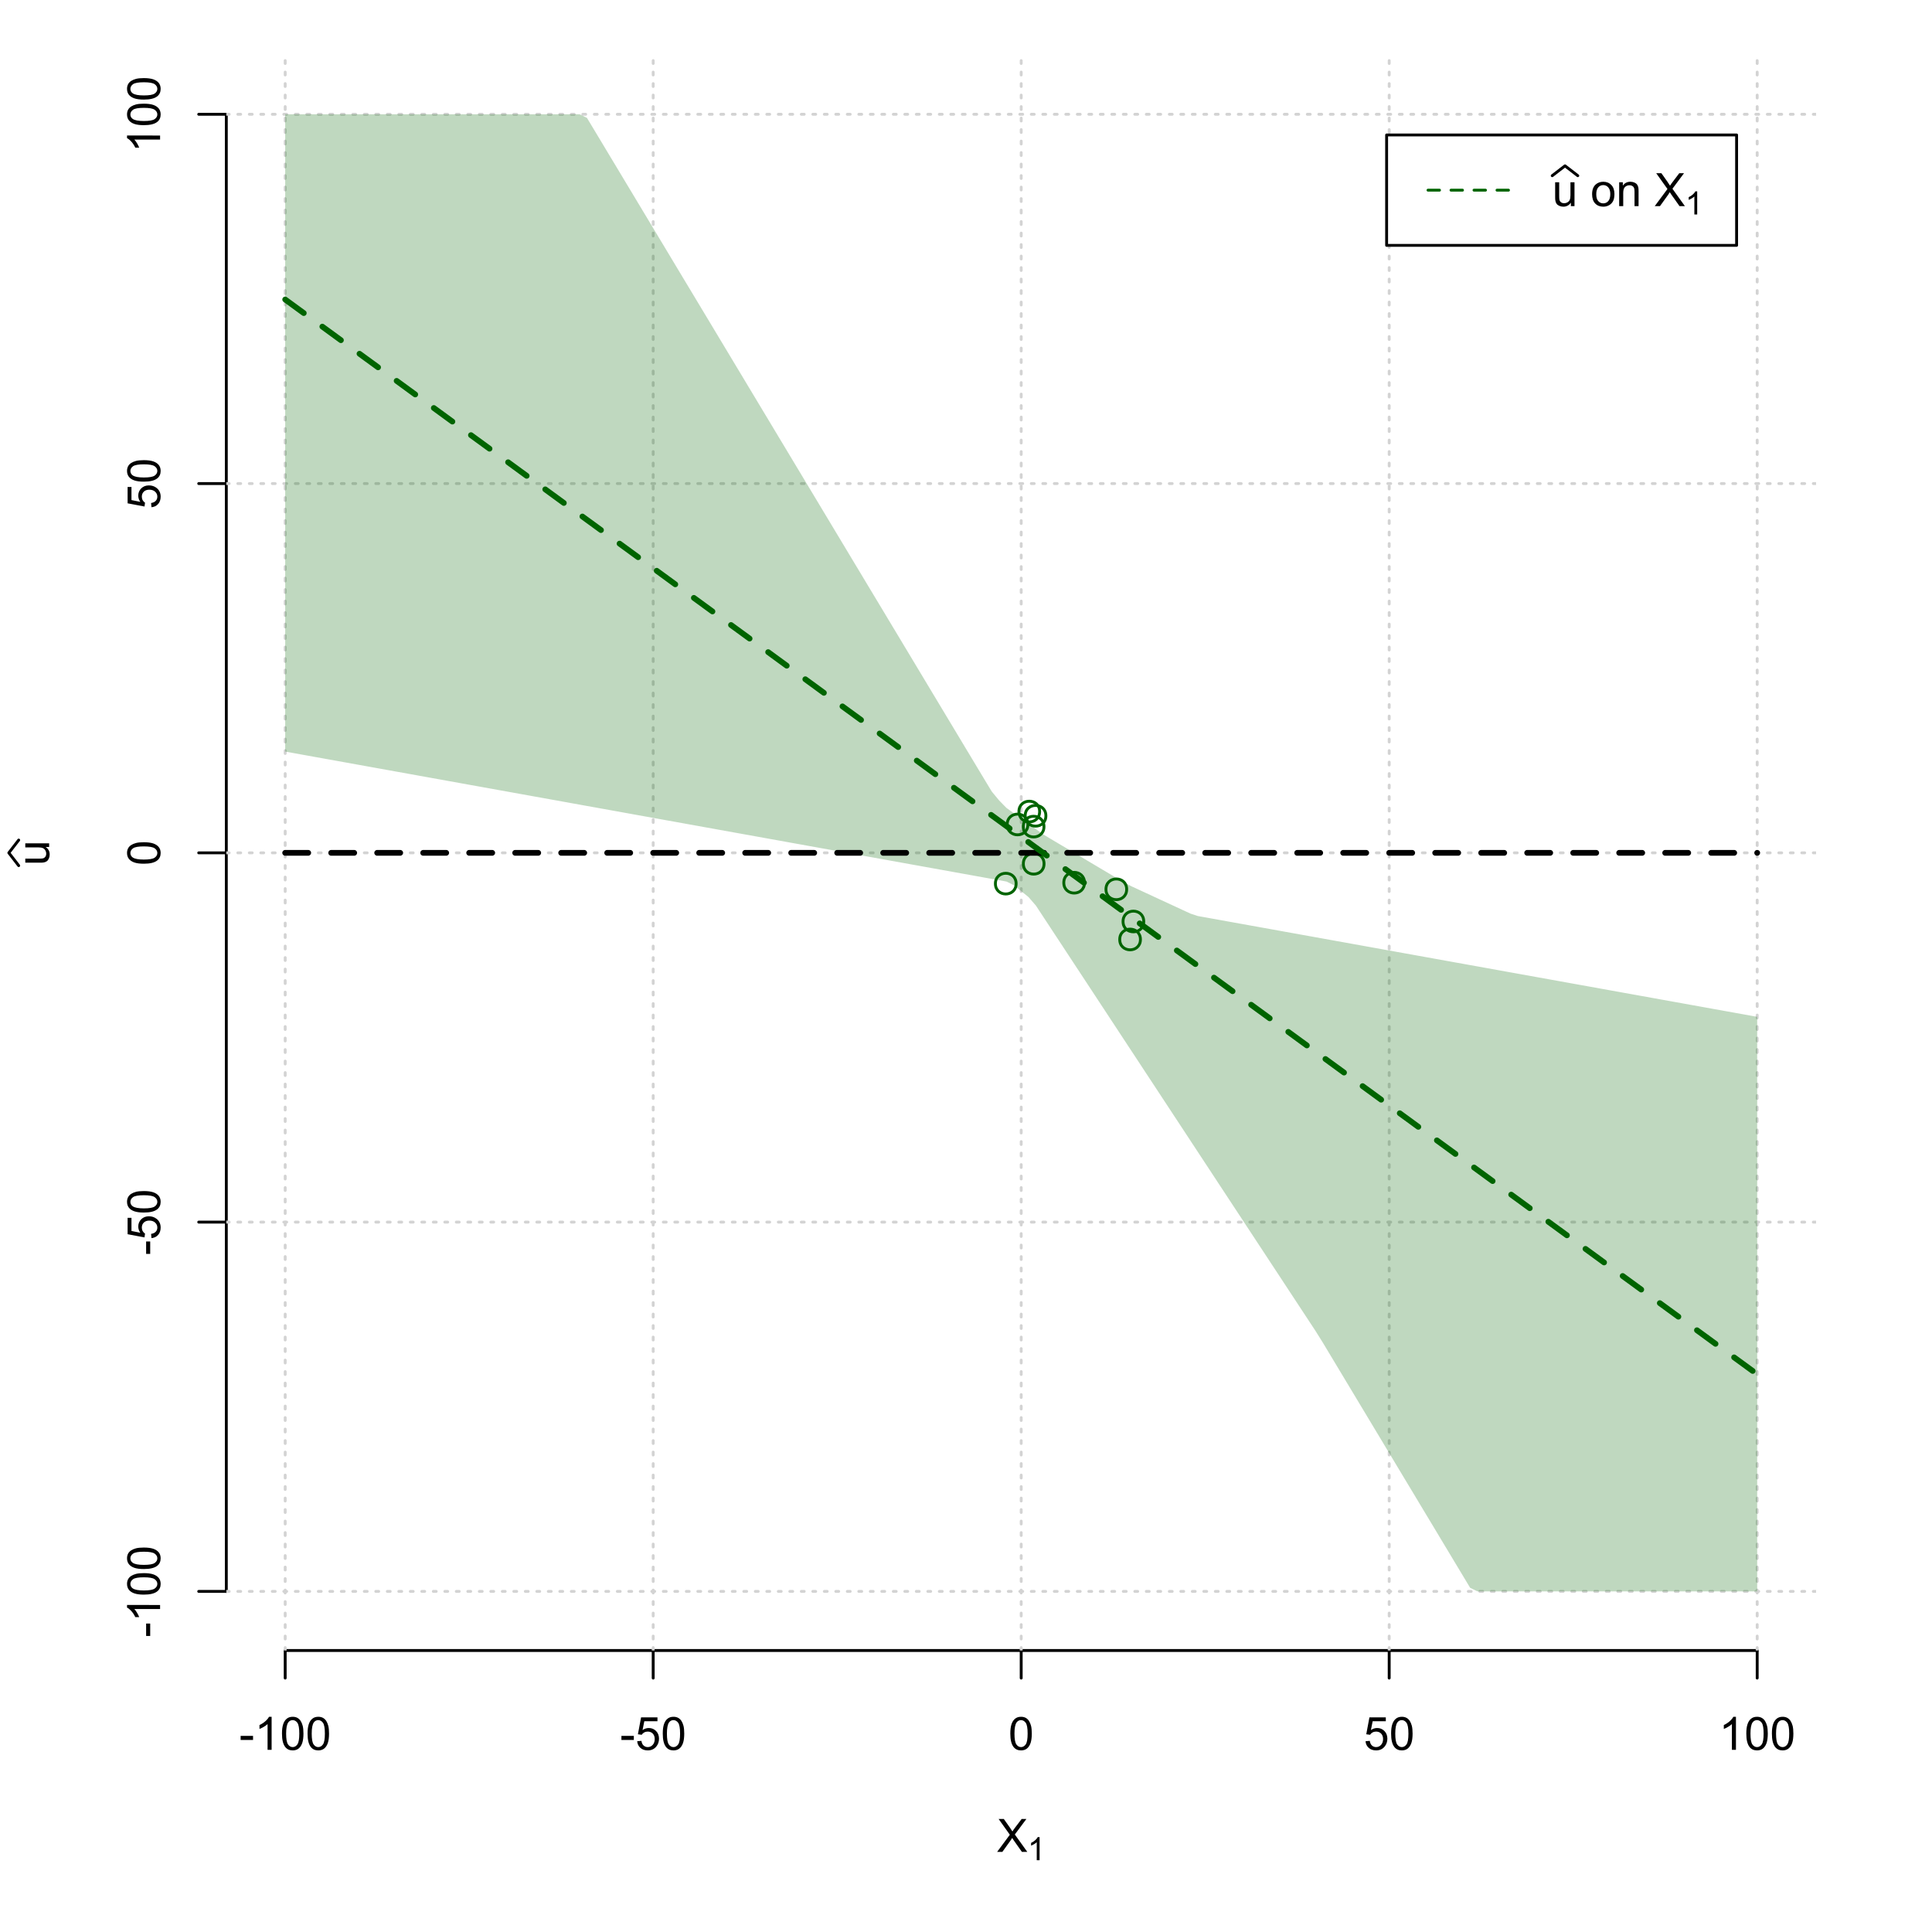 <?xml version="1.0" encoding="UTF-8"?>
<svg xmlns="http://www.w3.org/2000/svg" xmlns:xlink="http://www.w3.org/1999/xlink" width="504pt" height="504pt" viewBox="0 0 504 504" version="1.1">
<defs>
<g>
<symbol overflow="visible" id="glyph0-0">
<path style="stroke:none;" d="M 1.5 0 L 1.5 -7.5 L 7.5 -7.5 L 7.5 0 Z M 1.688 -0.188 L 7.312 -0.188 L 7.312 -7.312 L 1.688 -7.312 Z M 1.688 -0.188 "/>
</symbol>
<symbol overflow="visible" id="glyph0-1">
<path style="stroke:none;" d="M 0.055 0 L 3.375 -4.477 L 0.445 -8.59 L 1.797 -8.59 L 3.359 -6.387 C 3.68 -5.93 3.91 -5.578 4.047 -5.332 C 4.238 -5.645 4.465 -5.969 4.727 -6.312 L 6.457 -8.59 L 7.695 -8.59 L 4.676 -4.539 L 7.93 0 L 6.523 0 L 4.359 -3.062 C 4.238 -3.238 4.113 -3.43 3.984 -3.641 C 3.789 -3.324 3.652 -3.109 3.574 -2.992 L 1.418 0 Z M 0.055 0 "/>
</symbol>
<symbol overflow="visible" id="glyph0-2">
<path style="stroke:none;" d="M 0.383 -2.578 L 0.383 -3.641 L 3.621 -3.641 L 3.621 -2.578 Z M 0.383 -2.578 "/>
</symbol>
<symbol overflow="visible" id="glyph0-3">
<path style="stroke:none;" d="M 4.469 0 L 3.414 0 L 3.414 -6.719 C 3.16 -6.477 2.828 -6.234 2.414 -5.996 C 2 -5.75 1.629 -5.57 1.305 -5.449 L 1.305 -6.469 C 1.895 -6.742 2.41 -7.078 2.852 -7.477 C 3.293 -7.871 3.605 -8.254 3.789 -8.625 L 4.469 -8.625 Z M 4.469 0 "/>
</symbol>
<symbol overflow="visible" id="glyph0-4">
<path style="stroke:none;" d="M 0.5 -4.234 C 0.496 -5.246 0.602 -6.062 0.812 -6.688 C 1.02 -7.305 1.328 -7.785 1.742 -8.121 C 2.148 -8.457 2.668 -8.625 3.297 -8.625 C 3.758 -8.625 4.164 -8.531 4.512 -8.348 C 4.855 -8.16 5.141 -7.891 5.371 -7.543 C 5.594 -7.191 5.773 -6.766 5.906 -6.266 C 6.035 -5.762 6.098 -5.086 6.102 -4.234 C 6.098 -3.227 5.996 -2.414 5.789 -1.797 C 5.578 -1.176 5.266 -0.695 4.859 -0.359 C 4.445 -0.02 3.926 0.145 3.297 0.148 C 2.465 0.145 1.816 -0.148 1.348 -0.742 C 0.781 -1.457 0.496 -2.621 0.5 -4.234 Z M 1.582 -4.234 C 1.582 -2.824 1.746 -1.887 2.074 -1.418 C 2.402 -0.949 2.809 -0.715 3.297 -0.719 C 3.777 -0.715 4.184 -0.949 4.52 -1.422 C 4.848 -1.887 5.016 -2.824 5.016 -4.234 C 5.016 -5.648 4.848 -6.59 4.52 -7.055 C 4.184 -7.516 3.773 -7.746 3.289 -7.75 C 2.801 -7.746 2.414 -7.543 2.125 -7.137 C 1.762 -6.613 1.582 -5.645 1.582 -4.234 Z M 1.582 -4.234 "/>
</symbol>
<symbol overflow="visible" id="glyph0-5">
<path style="stroke:none;" d="M 0.5 -2.25 L 1.605 -2.344 C 1.684 -1.805 1.871 -1.398 2.176 -1.125 C 2.473 -0.852 2.836 -0.715 3.258 -0.719 C 3.766 -0.715 4.195 -0.906 4.547 -1.293 C 4.898 -1.672 5.074 -2.18 5.074 -2.82 C 5.074 -3.414 4.902 -3.891 4.566 -4.242 C 4.227 -4.59 3.785 -4.762 3.242 -4.766 C 2.898 -4.762 2.594 -4.684 2.32 -4.531 C 2.047 -4.375 1.832 -4.176 1.676 -3.93 L 0.688 -4.062 L 1.516 -8.473 L 5.789 -8.473 L 5.789 -7.465 L 2.359 -7.465 L 1.898 -5.156 C 2.414 -5.516 2.953 -5.695 3.523 -5.695 C 4.27 -5.695 4.902 -5.434 5.422 -4.914 C 5.934 -4.395 6.191 -3.727 6.195 -2.914 C 6.191 -2.133 5.965 -1.461 5.516 -0.898 C 4.961 -0.199 4.211 0.145 3.258 0.148 C 2.477 0.145 1.836 -0.07 1.344 -0.508 C 0.844 -0.941 0.562 -1.523 0.5 -2.25 Z M 0.5 -2.25 "/>
</symbol>
<symbol overflow="visible" id="glyph0-6">
<path style="stroke:none;" d="M 4.867 0 L 4.867 -0.914 C 4.379 -0.211 3.723 0.141 2.895 0.141 C 2.527 0.141 2.184 0.07 1.867 -0.07 C 1.547 -0.211 1.309 -0.387 1.156 -0.602 C 1 -0.812 0.895 -1.074 0.832 -1.383 C 0.785 -1.59 0.762 -1.918 0.766 -2.367 L 0.766 -6.223 L 1.82 -6.223 L 1.82 -2.773 C 1.816 -2.219 1.84 -1.848 1.887 -1.656 C 1.949 -1.379 2.09 -1.16 2.309 -1.004 C 2.523 -0.84 2.789 -0.762 3.105 -0.766 C 3.418 -0.762 3.715 -0.844 3.996 -1.008 C 4.273 -1.172 4.469 -1.391 4.586 -1.672 C 4.699 -1.949 4.758 -2.355 4.758 -2.891 L 4.758 -6.223 L 5.812 -6.223 L 5.812 0 Z M 4.867 0 "/>
</symbol>
<symbol overflow="visible" id="glyph0-7">
<path style="stroke:none;" d=""/>
</symbol>
<symbol overflow="visible" id="glyph0-8">
<path style="stroke:none;" d="M 0.398 -3.109 C 0.398 -4.262 0.719 -5.117 1.359 -5.672 C 1.895 -6.133 2.547 -6.363 3.316 -6.363 C 4.172 -6.363 4.871 -6.082 5.414 -5.52 C 5.953 -4.957 6.223 -4.184 6.227 -3.199 C 6.223 -2.398 6.102 -1.766 5.867 -1.309 C 5.625 -0.848 5.277 -0.492 4.82 -0.238 C 4.359 0.016 3.859 0.141 3.316 0.141 C 2.441 0.141 1.734 -0.137 1.203 -0.695 C 0.664 -1.254 0.398 -2.059 0.398 -3.109 Z M 1.484 -3.109 C 1.48 -2.309 1.656 -1.711 2.004 -1.32 C 2.348 -0.922 2.785 -0.727 3.316 -0.727 C 3.84 -0.727 4.273 -0.926 4.621 -1.324 C 4.969 -1.723 5.145 -2.328 5.145 -3.148 C 5.145 -3.914 4.969 -4.496 4.617 -4.895 C 4.266 -5.289 3.832 -5.488 3.316 -5.492 C 2.785 -5.488 2.348 -5.293 2.004 -4.898 C 1.656 -4.5 1.48 -3.902 1.484 -3.109 Z M 1.484 -3.109 "/>
</symbol>
<symbol overflow="visible" id="glyph0-9">
<path style="stroke:none;" d="M 0.789 0 L 0.789 -6.223 L 1.742 -6.223 L 1.742 -5.336 C 2.195 -6.02 2.855 -6.363 3.719 -6.363 C 4.09 -6.363 4.434 -6.293 4.754 -6.16 C 5.066 -6.023 5.305 -5.848 5.461 -5.633 C 5.617 -5.41 5.727 -5.152 5.789 -4.852 C 5.828 -4.656 5.848 -4.312 5.848 -3.828 L 5.848 0 L 4.793 0 L 4.793 -3.785 C 4.793 -4.215 4.75 -4.535 4.668 -4.75 C 4.586 -4.961 4.441 -5.129 4.234 -5.258 C 4.023 -5.383 3.777 -5.449 3.5 -5.449 C 3.047 -5.449 2.66 -5.305 2.332 -5.02 C 2.004 -4.734 1.84 -4.195 1.844 -3.398 L 1.844 0 Z M 0.789 0 "/>
</symbol>
<symbol overflow="visible" id="glyph1-0">
<path style="stroke:none;" d="M 1.051 0 L 1.051 -5.25 L 5.25 -5.25 L 5.25 0 Z M 1.18 -0.133 L 5.117 -0.133 L 5.117 -5.117 L 1.18 -5.117 Z M 1.18 -0.133 "/>
</symbol>
<symbol overflow="visible" id="glyph1-1">
<path style="stroke:none;" d="M 3.129 0 L 2.391 0 L 2.391 -4.703 C 2.211 -4.531 1.977 -4.363 1.691 -4.195 C 1.398 -4.023 1.141 -3.895 0.914 -3.812 L 0.914 -4.527 C 1.328 -4.719 1.688 -4.953 1.996 -5.234 C 2.305 -5.508 2.523 -5.777 2.652 -6.039 L 3.129 -6.039 Z M 3.129 0 "/>
</symbol>
<symbol overflow="visible" id="glyph2-0">
<path style="stroke:none;" d="M 0 -1.5 L -7.5 -1.5 L -7.5 -7.5 L 0 -7.5 Z M -0.188 -1.688 L -0.188 -7.312 L -7.312 -7.312 L -7.312 -1.688 Z M -0.188 -1.688 "/>
</symbol>
<symbol overflow="visible" id="glyph2-1">
<path style="stroke:none;" d="M 0 -4.867 L -0.914 -4.867 C -0.211 -4.379 0.141 -3.723 0.141 -2.895 C 0.141 -2.527 0.07 -2.184 -0.07 -1.867 C -0.211 -1.547 -0.387 -1.309 -0.598 -1.156 C -0.809 -1 -1.07 -0.895 -1.383 -0.832 C -1.59 -0.789 -1.918 -0.766 -2.367 -0.77 L -6.223 -0.77 L -6.223 -1.824 L -2.773 -1.824 C -2.219 -1.82 -1.848 -1.844 -1.656 -1.887 C -1.379 -1.949 -1.16 -2.09 -1.004 -2.309 C -0.84 -2.523 -0.762 -2.789 -0.766 -3.105 C -0.762 -3.418 -0.844 -3.715 -1.008 -3.996 C -1.172 -4.273 -1.391 -4.469 -1.672 -4.586 C -1.945 -4.699 -2.352 -4.758 -2.887 -4.758 L -6.223 -4.758 L -6.223 -5.812 L 0 -5.812 Z M 0 -4.867 "/>
</symbol>
<symbol overflow="visible" id="glyph2-2">
<path style="stroke:none;" d="M -2.578 -0.383 L -3.641 -0.383 L -3.641 -3.621 L -2.578 -3.621 Z M -2.578 -0.383 "/>
</symbol>
<symbol overflow="visible" id="glyph2-3">
<path style="stroke:none;" d="M 0 -4.469 L 0 -3.414 L -6.719 -3.418 C -6.477 -3.16 -6.234 -2.828 -5.996 -2.418 C -5.75 -2.004 -5.57 -1.633 -5.449 -1.309 L -6.469 -1.309 C -6.742 -1.895 -7.078 -2.41 -7.477 -2.852 C -7.871 -3.293 -8.254 -3.605 -8.625 -3.793 L -8.625 -4.473 Z M 0 -4.469 "/>
</symbol>
<symbol overflow="visible" id="glyph2-4">
<path style="stroke:none;" d="M -4.234 -0.5 C -5.246 -0.496 -6.062 -0.602 -6.688 -0.812 C -7.305 -1.02 -7.785 -1.328 -8.121 -1.742 C -8.457 -2.152 -8.625 -2.672 -8.625 -3.301 C -8.625 -3.758 -8.531 -4.164 -8.348 -4.512 C -8.16 -4.859 -7.891 -5.145 -7.543 -5.371 C -7.191 -5.594 -6.766 -5.773 -6.266 -5.906 C -5.762 -6.035 -5.086 -6.098 -4.234 -6.102 C -3.223 -6.098 -2.41 -5.996 -1.793 -5.789 C -1.176 -5.578 -0.695 -5.266 -0.359 -4.859 C -0.02 -4.445 0.145 -3.926 0.148 -3.297 C 0.145 -2.465 -0.148 -1.816 -0.742 -1.348 C -1.457 -0.781 -2.621 -0.496 -4.234 -0.5 Z M -4.234 -1.582 C -2.824 -1.582 -1.887 -1.746 -1.418 -2.074 C -0.949 -2.402 -0.715 -2.809 -0.719 -3.297 C -0.715 -3.777 -0.949 -4.184 -1.422 -4.52 C -1.887 -4.848 -2.824 -5.016 -4.234 -5.016 C -5.648 -5.016 -6.59 -4.848 -7.055 -4.52 C -7.516 -4.188 -7.746 -3.777 -7.75 -3.289 C -7.746 -2.801 -7.543 -2.414 -7.137 -2.129 C -6.613 -1.762 -5.645 -1.582 -4.234 -1.582 Z M -4.234 -1.582 "/>
</symbol>
<symbol overflow="visible" id="glyph2-5">
<path style="stroke:none;" d="M -2.25 -0.5 L -2.344 -1.605 C -1.805 -1.684 -1.398 -1.871 -1.125 -2.176 C -0.852 -2.473 -0.715 -2.836 -0.719 -3.258 C -0.715 -3.766 -0.906 -4.195 -1.293 -4.547 C -1.672 -4.898 -2.18 -5.074 -2.816 -5.074 C -3.414 -5.074 -3.891 -4.902 -4.242 -4.566 C -4.59 -4.227 -4.762 -3.785 -4.766 -3.242 C -4.762 -2.898 -4.684 -2.594 -4.531 -2.32 C -4.375 -2.047 -4.176 -1.832 -3.93 -1.676 L -4.062 -0.688 L -8.473 -1.52 L -8.473 -5.789 L -7.465 -5.789 L -7.465 -2.363 L -5.156 -1.898 C -5.516 -2.414 -5.695 -2.953 -5.695 -3.523 C -5.695 -4.27 -5.434 -4.902 -4.914 -5.422 C -4.395 -5.934 -3.727 -6.191 -2.91 -6.195 C -2.133 -6.191 -1.461 -5.965 -0.895 -5.516 C -0.199 -4.961 0.145 -4.211 0.148 -3.258 C 0.145 -2.477 -0.07 -1.836 -0.508 -1.344 C -0.941 -0.848 -1.523 -0.566 -2.25 -0.5 Z M -2.25 -0.5 "/>
</symbol>
</g>
<clipPath id="clip1">
  <path d="M 74 14.398 L 75 14.398 L 75 430.559 L 74 430.559 Z M 74 14.398 "/>
</clipPath>
<clipPath id="clip2">
  <path d="M 170 14.398 L 171 14.398 L 171 430.559 L 170 430.559 Z M 170 14.398 "/>
</clipPath>
<clipPath id="clip3">
  <path d="M 266 14.398 L 267 14.398 L 267 430.559 L 266 430.559 Z M 266 14.398 "/>
</clipPath>
<clipPath id="clip4">
  <path d="M 362 14.398 L 363 14.398 L 363 430.559 L 362 430.559 Z M 362 14.398 "/>
</clipPath>
<clipPath id="clip5">
  <path d="M 458 14.398 L 459 14.398 L 459 430.559 L 458 430.559 Z M 458 14.398 "/>
</clipPath>
<clipPath id="clip6">
  <path d="M 59.039 414 L 473.758 414 L 473.758 416 L 59.039 416 Z M 59.039 414 "/>
</clipPath>
<clipPath id="clip7">
  <path d="M 59.039 318 L 473.758 318 L 473.758 320 L 59.039 320 Z M 59.039 318 "/>
</clipPath>
<clipPath id="clip8">
  <path d="M 59.039 222 L 473.758 222 L 473.758 223 L 59.039 223 Z M 59.039 222 "/>
</clipPath>
<clipPath id="clip9">
  <path d="M 59.039 125 L 473.758 125 L 473.758 127 L 59.039 127 Z M 59.039 125 "/>
</clipPath>
<clipPath id="clip10">
  <path d="M 59.039 29 L 473.758 29 L 473.758 31 L 59.039 31 Z M 59.039 29 "/>
</clipPath>
</defs>
<g id="surface5256">
<rect x="0" y="0" width="504" height="504" style="fill:rgb(100%,100%,100%);fill-opacity:1;stroke:none;"/>
<g style="fill:rgb(0%,0%,0%);fill-opacity:1;">
  <use xlink:href="#glyph0-1" x="260.062" y="483.102"/>
</g>
<g style="fill:rgb(0%,0%,0%);fill-opacity:1;">
  <use xlink:href="#glyph1-1" x="268.066" y="485.281"/>
</g>
<g style="fill:rgb(0%,0%,0%);fill-opacity:1;">
  <use xlink:href="#glyph2-1" x="12.82" y="225.816"/>
</g>
<path style="fill:none;stroke-width:0.75;stroke-linecap:round;stroke-linejoin:round;stroke:rgb(0%,0%,0%);stroke-opacity:1;stroke-miterlimit:10;" d="M 4.879 225.816 L 2.301 222.48 L 4.879 219.145 "/>
<path style="fill:none;stroke-width:0.75;stroke-linecap:round;stroke-linejoin:round;stroke:rgb(0%,0%,0%);stroke-opacity:1;stroke-miterlimit:10;" d="M 74.398 430.559 L 458.398 430.559 "/>
<path style="fill:none;stroke-width:0.75;stroke-linecap:round;stroke-linejoin:round;stroke:rgb(0%,0%,0%);stroke-opacity:1;stroke-miterlimit:10;" d="M 74.398 430.559 L 74.398 437.762 "/>
<path style="fill:none;stroke-width:0.75;stroke-linecap:round;stroke-linejoin:round;stroke:rgb(0%,0%,0%);stroke-opacity:1;stroke-miterlimit:10;" d="M 170.398 430.559 L 170.398 437.762 "/>
<path style="fill:none;stroke-width:0.75;stroke-linecap:round;stroke-linejoin:round;stroke:rgb(0%,0%,0%);stroke-opacity:1;stroke-miterlimit:10;" d="M 266.398 430.559 L 266.398 437.762 "/>
<path style="fill:none;stroke-width:0.75;stroke-linecap:round;stroke-linejoin:round;stroke:rgb(0%,0%,0%);stroke-opacity:1;stroke-miterlimit:10;" d="M 362.398 430.559 L 362.398 437.762 "/>
<path style="fill:none;stroke-width:0.75;stroke-linecap:round;stroke-linejoin:round;stroke:rgb(0%,0%,0%);stroke-opacity:1;stroke-miterlimit:10;" d="M 458.398 430.559 L 458.398 437.762 "/>
<g style="fill:rgb(0%,0%,0%);fill-opacity:1;">
  <use xlink:href="#glyph0-2" x="62.391" y="456.48"/>
  <use xlink:href="#glyph0-3" x="66.387" y="456.48"/>
  <use xlink:href="#glyph0-4" x="73.061" y="456.48"/>
  <use xlink:href="#glyph0-4" x="79.734" y="456.48"/>
</g>
<g style="fill:rgb(0%,0%,0%);fill-opacity:1;">
  <use xlink:href="#glyph0-2" x="161.727" y="456.48"/>
  <use xlink:href="#glyph0-5" x="165.723" y="456.48"/>
  <use xlink:href="#glyph0-4" x="172.396" y="456.48"/>
</g>
<g style="fill:rgb(0%,0%,0%);fill-opacity:1;">
  <use xlink:href="#glyph0-4" x="263.062" y="456.48"/>
</g>
<g style="fill:rgb(0%,0%,0%);fill-opacity:1;">
  <use xlink:href="#glyph0-5" x="355.727" y="456.48"/>
  <use xlink:href="#glyph0-4" x="362.4" y="456.48"/>
</g>
<g style="fill:rgb(0%,0%,0%);fill-opacity:1;">
  <use xlink:href="#glyph0-3" x="448.387" y="456.48"/>
  <use xlink:href="#glyph0-4" x="455.061" y="456.48"/>
  <use xlink:href="#glyph0-4" x="461.734" y="456.48"/>
</g>
<path style="fill:none;stroke-width:0.75;stroke-linecap:round;stroke-linejoin:round;stroke:rgb(0%,0%,0%);stroke-opacity:1;stroke-miterlimit:10;" d="M 59.039 415.148 L 59.039 29.812 "/>
<path style="fill:none;stroke-width:0.75;stroke-linecap:round;stroke-linejoin:round;stroke:rgb(0%,0%,0%);stroke-opacity:1;stroke-miterlimit:10;" d="M 59.039 415.148 L 51.84 415.148 "/>
<path style="fill:none;stroke-width:0.75;stroke-linecap:round;stroke-linejoin:round;stroke:rgb(0%,0%,0%);stroke-opacity:1;stroke-miterlimit:10;" d="M 59.039 318.812 L 51.84 318.812 "/>
<path style="fill:none;stroke-width:0.75;stroke-linecap:round;stroke-linejoin:round;stroke:rgb(0%,0%,0%);stroke-opacity:1;stroke-miterlimit:10;" d="M 59.039 222.48 L 51.84 222.48 "/>
<path style="fill:none;stroke-width:0.75;stroke-linecap:round;stroke-linejoin:round;stroke:rgb(0%,0%,0%);stroke-opacity:1;stroke-miterlimit:10;" d="M 59.039 126.148 L 51.84 126.148 "/>
<path style="fill:none;stroke-width:0.75;stroke-linecap:round;stroke-linejoin:round;stroke:rgb(0%,0%,0%);stroke-opacity:1;stroke-miterlimit:10;" d="M 59.039 29.812 L 51.84 29.812 "/>
<g style="fill:rgb(0%,0%,0%);fill-opacity:1;">
  <use xlink:href="#glyph2-2" x="41.762" y="427.156"/>
  <use xlink:href="#glyph2-3" x="41.762" y="423.16"/>
  <use xlink:href="#glyph2-4" x="41.762" y="416.486"/>
  <use xlink:href="#glyph2-4" x="41.762" y="409.812"/>
</g>
<g style="fill:rgb(0%,0%,0%);fill-opacity:1;">
  <use xlink:href="#glyph2-2" x="41.762" y="327.484"/>
  <use xlink:href="#glyph2-5" x="41.762" y="323.488"/>
  <use xlink:href="#glyph2-4" x="41.762" y="316.814"/>
</g>
<g style="fill:rgb(0%,0%,0%);fill-opacity:1;">
  <use xlink:href="#glyph2-4" x="41.762" y="225.816"/>
</g>
<g style="fill:rgb(0%,0%,0%);fill-opacity:1;">
  <use xlink:href="#glyph2-5" x="41.762" y="132.82"/>
  <use xlink:href="#glyph2-4" x="41.762" y="126.146"/>
</g>
<g style="fill:rgb(0%,0%,0%);fill-opacity:1;">
  <use xlink:href="#glyph2-3" x="41.762" y="39.824"/>
  <use xlink:href="#glyph2-4" x="41.762" y="33.15"/>
  <use xlink:href="#glyph2-4" x="41.762" y="26.477"/>
</g>
<g clip-path="url(#clip1)" clip-rule="nonzero">
<path style="fill:none;stroke-width:0.75;stroke-linecap:round;stroke-linejoin:round;stroke:rgb(82.745%,82.745%,82.745%);stroke-opacity:1;stroke-dasharray:0.75,2.25;stroke-miterlimit:10;" d="M 74.398 430.559 L 74.398 14.398 "/>
</g>
<g clip-path="url(#clip2)" clip-rule="nonzero">
<path style="fill:none;stroke-width:0.75;stroke-linecap:round;stroke-linejoin:round;stroke:rgb(82.745%,82.745%,82.745%);stroke-opacity:1;stroke-dasharray:0.75,2.25;stroke-miterlimit:10;" d="M 170.398 430.559 L 170.398 14.398 "/>
</g>
<g clip-path="url(#clip3)" clip-rule="nonzero">
<path style="fill:none;stroke-width:0.75;stroke-linecap:round;stroke-linejoin:round;stroke:rgb(82.745%,82.745%,82.745%);stroke-opacity:1;stroke-dasharray:0.75,2.25;stroke-miterlimit:10;" d="M 266.398 430.559 L 266.398 14.398 "/>
</g>
<g clip-path="url(#clip4)" clip-rule="nonzero">
<path style="fill:none;stroke-width:0.75;stroke-linecap:round;stroke-linejoin:round;stroke:rgb(82.745%,82.745%,82.745%);stroke-opacity:1;stroke-dasharray:0.75,2.25;stroke-miterlimit:10;" d="M 362.398 430.559 L 362.398 14.398 "/>
</g>
<g clip-path="url(#clip5)" clip-rule="nonzero">
<path style="fill:none;stroke-width:0.75;stroke-linecap:round;stroke-linejoin:round;stroke:rgb(82.745%,82.745%,82.745%);stroke-opacity:1;stroke-dasharray:0.75,2.25;stroke-miterlimit:10;" d="M 458.398 430.559 L 458.398 14.398 "/>
</g>
<g clip-path="url(#clip6)" clip-rule="nonzero">
<path style="fill:none;stroke-width:0.75;stroke-linecap:round;stroke-linejoin:round;stroke:rgb(82.745%,82.745%,82.745%);stroke-opacity:1;stroke-dasharray:0.75,2.25;stroke-miterlimit:10;" d="M 59.039 415.148 L 473.762 415.148 "/>
</g>
<g clip-path="url(#clip7)" clip-rule="nonzero">
<path style="fill:none;stroke-width:0.75;stroke-linecap:round;stroke-linejoin:round;stroke:rgb(82.745%,82.745%,82.745%);stroke-opacity:1;stroke-dasharray:0.75,2.25;stroke-miterlimit:10;" d="M 59.039 318.812 L 473.762 318.812 "/>
</g>
<g clip-path="url(#clip8)" clip-rule="nonzero">
<path style="fill:none;stroke-width:0.75;stroke-linecap:round;stroke-linejoin:round;stroke:rgb(82.745%,82.745%,82.745%);stroke-opacity:1;stroke-dasharray:0.75,2.25;stroke-miterlimit:10;" d="M 59.039 222.48 L 473.762 222.48 "/>
</g>
<g clip-path="url(#clip9)" clip-rule="nonzero">
<path style="fill:none;stroke-width:0.75;stroke-linecap:round;stroke-linejoin:round;stroke:rgb(82.745%,82.745%,82.745%);stroke-opacity:1;stroke-dasharray:0.75,2.25;stroke-miterlimit:10;" d="M 59.039 126.148 L 473.762 126.148 "/>
</g>
<g clip-path="url(#clip10)" clip-rule="nonzero">
<path style="fill:none;stroke-width:0.75;stroke-linecap:round;stroke-linejoin:round;stroke:rgb(82.745%,82.745%,82.745%);stroke-opacity:1;stroke-dasharray:0.75,2.25;stroke-miterlimit:10;" d="M 59.039 29.812 L 473.762 29.812 "/>
</g>
<path style=" stroke:none;fill-rule:nonzero;fill:rgb(0%,39.216%,0%);fill-opacity:0.251;" d="M 74.398 29.812 L 151.199 29.812 L 153.121 30.754 L 155.039 33.949 L 156.961 37.145 L 158.879 40.34 L 160.801 43.535 L 162.719 46.73 L 164.641 49.926 L 166.559 53.121 L 168.48 56.316 L 170.398 59.512 L 172.32 62.707 L 174.238 65.902 L 176.16 69.102 L 178.078 72.297 L 181.922 78.688 L 183.84 81.883 L 185.762 85.078 L 187.68 88.273 L 189.602 91.469 L 191.52 94.664 L 193.441 97.859 L 195.359 101.055 L 197.281 104.25 L 199.199 107.445 L 201.121 110.641 L 203.039 113.836 L 204.961 117.031 L 206.879 120.227 L 208.801 123.426 L 210.719 126.621 L 212.641 129.816 L 214.559 133.012 L 216.48 136.207 L 218.398 139.402 L 220.32 142.598 L 222.238 145.793 L 224.16 148.988 L 226.078 152.184 L 229.922 158.574 L 231.84 161.77 L 233.762 164.965 L 235.68 168.16 L 237.602 171.355 L 239.52 174.551 L 241.441 177.75 L 243.359 180.945 L 245.281 184.141 L 247.199 187.336 L 249.121 190.531 L 251.039 193.727 L 252.961 196.922 L 254.879 200.117 L 256.801 203.312 L 258.719 206.48 L 260.641 208.809 L 262.559 210.766 L 264.48 212.148 L 266.398 213.527 L 268.32 214.91 L 270.238 216.289 L 272.16 217.672 L 274.078 218.832 L 276 219.973 L 277.922 221.109 L 279.84 222.25 L 281.762 223.391 L 283.68 224.527 L 285.602 225.668 L 287.52 226.809 L 289.441 227.945 L 291.359 229.086 L 293.281 230.227 L 295.199 231.223 L 297.121 232.113 L 299.039 233 L 300.961 233.891 L 302.879 234.777 L 304.801 235.668 L 306.719 236.555 L 308.641 237.445 L 310.559 238.332 L 312.48 238.965 L 314.398 239.309 L 316.32 239.656 L 318.238 240 L 320.16 240.348 L 322.078 240.695 L 324 241.039 L 325.922 241.387 L 327.84 241.73 L 329.762 242.078 L 331.68 242.422 L 333.602 242.77 L 335.52 243.117 L 337.441 243.461 L 339.359 243.809 L 341.281 244.152 L 343.199 244.5 L 345.121 244.844 L 347.039 245.191 L 348.961 245.539 L 350.879 245.883 L 352.801 246.23 L 354.719 246.574 L 356.641 246.922 L 358.559 247.266 L 360.48 247.613 L 362.398 247.961 L 364.32 248.305 L 366.238 248.652 L 368.16 248.996 L 370.078 249.344 L 372 249.688 L 373.922 250.035 L 375.84 250.383 L 377.762 250.727 L 379.68 251.074 L 381.602 251.418 L 383.52 251.766 L 385.441 252.109 L 387.359 252.457 L 389.281 252.801 L 391.199 253.148 L 393.121 253.496 L 395.039 253.84 L 396.961 254.188 L 398.879 254.531 L 400.801 254.879 L 402.719 255.223 L 404.641 255.57 L 406.559 255.918 L 408.48 256.262 L 410.398 256.609 L 412.32 256.953 L 414.238 257.301 L 416.16 257.645 L 418.078 257.992 L 420 258.34 L 421.922 258.684 L 423.84 259.031 L 425.762 259.375 L 427.68 259.723 L 429.602 260.066 L 431.52 260.414 L 433.441 260.762 L 435.359 261.105 L 437.281 261.453 L 439.199 261.797 L 441.121 262.145 L 443.039 262.488 L 444.961 262.836 L 446.879 263.184 L 448.801 263.527 L 450.719 263.875 L 452.641 264.219 L 454.559 264.566 L 456.48 264.91 L 458.398 265.258 L 458.398 415.148 L 385.441 415.148 L 383.52 414.219 L 381.602 411.023 L 379.68 407.828 L 377.762 404.633 L 375.84 401.438 L 373.922 398.238 L 370.078 391.848 L 368.16 388.652 L 366.238 385.457 L 364.32 382.262 L 362.398 379.066 L 360.48 375.871 L 358.559 372.676 L 356.641 369.48 L 354.719 366.285 L 352.801 363.09 L 350.879 359.895 L 348.961 356.699 L 347.039 353.504 L 345.121 350.309 L 343.199 347.234 L 341.281 344.312 L 339.359 341.395 L 337.441 338.473 L 335.52 335.551 L 333.602 332.629 L 331.68 329.711 L 329.762 326.789 L 327.84 323.867 L 325.922 320.949 L 322.078 315.105 L 320.16 312.184 L 318.238 309.266 L 316.32 306.344 L 314.398 303.422 L 312.48 300.504 L 310.559 297.582 L 308.641 294.66 L 306.719 291.738 L 304.801 288.82 L 302.879 285.898 L 300.961 282.977 L 299.039 280.059 L 297.121 277.137 L 295.199 274.215 L 293.281 271.297 L 291.359 268.375 L 289.441 265.453 L 287.52 262.531 L 285.602 259.613 L 283.68 256.691 L 281.762 253.77 L 279.84 250.852 L 277.922 247.93 L 274.078 242.086 L 272.16 239.168 L 270.238 236.246 L 268.32 234.027 L 266.398 232.469 L 264.48 230.914 L 262.559 229.969 L 260.641 229.621 L 258.719 229.277 L 256.801 228.93 L 254.879 228.586 L 252.961 228.238 L 251.039 227.895 L 249.121 227.547 L 247.199 227.199 L 245.281 226.855 L 243.359 226.508 L 241.441 226.164 L 239.52 225.816 L 237.602 225.473 L 235.68 225.125 L 233.762 224.781 L 231.84 224.434 L 229.922 224.086 L 228 223.742 L 226.078 223.395 L 224.16 223.051 L 222.238 222.703 L 220.32 222.359 L 218.398 222.012 L 216.48 221.664 L 214.559 221.32 L 212.641 220.973 L 210.719 220.629 L 208.801 220.281 L 206.879 219.938 L 204.961 219.59 L 203.039 219.242 L 201.121 218.898 L 199.199 218.551 L 197.281 218.207 L 195.359 217.859 L 193.441 217.516 L 191.52 217.168 L 189.602 216.82 L 187.68 216.477 L 185.762 216.129 L 183.84 215.785 L 181.922 215.438 L 180 215.094 L 178.078 214.746 L 176.16 214.398 L 174.238 214.055 L 172.32 213.707 L 170.398 213.363 L 168.48 213.016 L 166.559 212.672 L 164.641 212.324 L 162.719 211.98 L 160.801 211.633 L 158.879 211.285 L 156.961 210.941 L 155.039 210.594 L 153.121 210.25 L 151.199 209.902 L 149.281 209.559 L 147.359 209.211 L 145.441 208.863 L 143.52 208.52 L 141.602 208.172 L 139.68 207.828 L 137.762 207.48 L 135.84 207.137 L 133.922 206.789 L 132 206.441 L 130.078 206.098 L 128.16 205.75 L 126.238 205.406 L 124.32 205.059 L 122.398 204.715 L 120.48 204.367 L 118.559 204.02 L 116.641 203.676 L 114.719 203.328 L 112.801 202.984 L 110.879 202.637 L 108.961 202.293 L 107.039 201.945 L 105.121 201.598 L 103.199 201.254 L 101.281 200.906 L 99.359 200.562 L 97.441 200.215 L 95.52 199.871 L 93.602 199.523 L 91.68 199.18 L 89.762 198.832 L 87.84 198.484 L 85.922 198.141 L 84 197.793 L 82.078 197.449 L 80.16 197.102 L 78.238 196.758 L 76.32 196.41 L 74.398 196.062 Z M 74.398 29.812 "/>
<path style="fill:none;stroke-width:0.75;stroke-linecap:round;stroke-linejoin:round;stroke:rgb(0%,39.216%,0%);stroke-opacity:1;stroke-miterlimit:10;" d="M 297.504 245.082 C 297.504 248.68 292.105 248.68 292.105 245.082 C 292.105 241.48 297.504 241.48 297.504 245.082 "/>
<path style="fill:none;stroke-width:0.75;stroke-linecap:round;stroke-linejoin:round;stroke:rgb(0%,39.216%,0%);stroke-opacity:1;stroke-miterlimit:10;" d="M 282.91 230.273 C 282.91 233.875 277.512 233.875 277.512 230.273 C 277.512 226.672 282.91 226.672 282.91 230.273 "/>
<path style="fill:none;stroke-width:0.75;stroke-linecap:round;stroke-linejoin:round;stroke:rgb(0%,39.216%,0%);stroke-opacity:1;stroke-miterlimit:10;" d="M 268.148 215.082 C 268.148 218.68 262.75 218.68 262.75 215.082 C 262.75 211.48 268.148 211.48 268.148 215.082 "/>
<path style="fill:none;stroke-width:0.75;stroke-linecap:round;stroke-linejoin:round;stroke:rgb(0%,39.216%,0%);stroke-opacity:1;stroke-miterlimit:10;" d="M 272.359 225.328 C 272.359 228.93 266.961 228.93 266.961 225.328 C 266.961 221.73 272.359 221.73 272.359 225.328 "/>
<path style="fill:none;stroke-width:0.75;stroke-linecap:round;stroke-linejoin:round;stroke:rgb(0%,39.216%,0%);stroke-opacity:1;stroke-miterlimit:10;" d="M 272.34 215.641 C 272.34 219.242 266.941 219.242 266.941 215.641 C 266.941 212.043 272.34 212.043 272.34 215.641 "/>
<path style="fill:none;stroke-width:0.75;stroke-linecap:round;stroke-linejoin:round;stroke:rgb(0%,39.216%,0%);stroke-opacity:1;stroke-miterlimit:10;" d="M 271.207 211.711 C 271.207 215.312 265.809 215.312 265.809 211.711 C 265.809 208.113 271.207 208.113 271.207 211.711 "/>
<path style="fill:none;stroke-width:0.75;stroke-linecap:round;stroke-linejoin:round;stroke:rgb(0%,39.216%,0%);stroke-opacity:1;stroke-miterlimit:10;" d="M 298.367 240.387 C 298.367 243.988 292.969 243.988 292.969 240.387 C 292.969 236.789 298.367 236.789 298.367 240.387 "/>
<path style="fill:none;stroke-width:0.75;stroke-linecap:round;stroke-linejoin:round;stroke:rgb(0%,39.216%,0%);stroke-opacity:1;stroke-miterlimit:10;" d="M 272.84 212.816 C 272.84 216.418 267.438 216.418 267.438 212.816 C 267.438 209.215 272.84 209.215 272.84 212.816 "/>
<path style="fill:none;stroke-width:0.75;stroke-linecap:round;stroke-linejoin:round;stroke:rgb(0%,39.216%,0%);stroke-opacity:1;stroke-miterlimit:10;" d="M 265.074 230.512 C 265.074 234.113 259.672 234.113 259.672 230.512 C 259.672 226.91 265.074 226.91 265.074 230.512 "/>
<path style="fill:none;stroke-width:0.75;stroke-linecap:round;stroke-linejoin:round;stroke:rgb(0%,39.216%,0%);stroke-opacity:1;stroke-miterlimit:10;" d="M 293.914 231.996 C 293.914 235.598 288.512 235.598 288.512 231.996 C 288.512 228.395 293.914 228.395 293.914 231.996 "/>
<path style="fill:none;stroke-width:1.5;stroke-linecap:round;stroke-linejoin:round;stroke:rgb(0%,0%,0%);stroke-opacity:1;stroke-dasharray:6,6;stroke-miterlimit:10;" d="M 74.398 222.48 L 458.398 222.48 "/>
<path style="fill:none;stroke-width:1.5;stroke-linecap:round;stroke-linejoin:round;stroke:rgb(0%,39.216%,0%);stroke-opacity:1;stroke-dasharray:6,6;stroke-miterlimit:10;" d="M 74.398 78.133 L 76.32 79.535 L 78.238 80.938 L 80.16 82.34 L 82.078 83.742 L 84 85.141 L 85.922 86.543 L 87.84 87.945 L 89.762 89.348 L 91.68 90.75 L 93.602 92.152 L 95.52 93.555 L 97.441 94.953 L 99.359 96.355 L 101.281 97.758 L 103.199 99.16 L 105.121 100.562 L 107.039 101.965 L 108.961 103.367 L 110.879 104.77 L 112.801 106.168 L 114.719 107.57 L 116.641 108.973 L 118.559 110.375 L 120.48 111.777 L 122.398 113.18 L 124.32 114.582 L 126.238 115.98 L 128.16 117.383 L 130.078 118.785 L 133.922 121.59 L 135.84 122.992 L 137.762 124.395 L 139.68 125.793 L 141.602 127.195 L 143.52 128.598 L 145.441 130 L 147.359 131.402 L 149.281 132.805 L 151.199 134.207 L 153.121 135.609 L 155.039 137.008 L 156.961 138.41 L 158.879 139.812 L 160.801 141.215 L 162.719 142.617 L 164.641 144.02 L 166.559 145.422 L 168.48 146.82 L 170.398 148.223 L 172.32 149.625 L 174.238 151.027 L 176.16 152.43 L 178.078 153.832 L 180 155.234 L 181.922 156.633 L 183.84 158.035 L 185.762 159.438 L 187.68 160.84 L 189.602 162.242 L 191.52 163.645 L 193.441 165.047 L 195.359 166.445 L 197.281 167.848 L 199.199 169.25 L 201.121 170.652 L 203.039 172.055 L 204.961 173.457 L 206.879 174.859 L 208.801 176.262 L 210.719 177.66 L 212.641 179.062 L 214.559 180.465 L 216.48 181.867 L 218.398 183.27 L 220.32 184.672 L 222.238 186.074 L 224.16 187.473 L 226.078 188.875 L 229.922 191.68 L 231.84 193.082 L 233.762 194.484 L 235.68 195.887 L 237.602 197.285 L 239.52 198.688 L 241.441 200.09 L 243.359 201.492 L 245.281 202.895 L 247.199 204.297 L 249.121 205.699 L 251.039 207.102 L 252.961 208.5 L 254.879 209.902 L 256.801 211.305 L 258.719 212.707 L 260.641 214.109 L 262.559 215.512 L 264.48 216.914 L 266.398 218.312 L 268.32 219.715 L 270.238 221.117 L 272.16 222.52 L 274.078 223.922 L 277.922 226.727 L 279.84 228.125 L 281.762 229.527 L 283.68 230.93 L 285.602 232.332 L 287.52 233.734 L 289.441 235.137 L 291.359 236.539 L 293.281 237.941 L 295.199 239.34 L 297.121 240.742 L 299.039 242.145 L 300.961 243.547 L 302.879 244.949 L 304.801 246.352 L 306.719 247.754 L 308.641 249.152 L 310.559 250.555 L 312.48 251.957 L 314.398 253.359 L 316.32 254.762 L 318.238 256.164 L 320.16 257.566 L 322.078 258.965 L 325.922 261.77 L 327.84 263.172 L 329.762 264.574 L 331.68 265.977 L 333.602 267.379 L 335.52 268.781 L 337.441 270.18 L 339.359 271.582 L 341.281 272.984 L 343.199 274.387 L 345.121 275.789 L 347.039 277.191 L 348.961 278.594 L 350.879 279.992 L 352.801 281.395 L 354.719 282.797 L 356.641 284.199 L 358.559 285.602 L 360.48 287.004 L 362.398 288.406 L 364.32 289.805 L 366.238 291.207 L 368.16 292.609 L 370.078 294.012 L 373.922 296.816 L 375.84 298.219 L 377.762 299.621 L 379.68 301.02 L 381.602 302.422 L 383.52 303.824 L 385.441 305.227 L 387.359 306.629 L 389.281 308.031 L 391.199 309.434 L 393.121 310.832 L 395.039 312.234 L 396.961 313.637 L 398.879 315.039 L 400.801 316.441 L 402.719 317.844 L 404.641 319.246 L 406.559 320.645 L 408.48 322.047 L 410.398 323.449 L 412.32 324.852 L 414.238 326.254 L 416.16 327.656 L 418.078 329.059 L 420 330.461 L 421.922 331.859 L 423.84 333.262 L 425.762 334.664 L 427.68 336.066 L 429.602 337.469 L 431.52 338.871 L 433.441 340.273 L 435.359 341.672 L 437.281 343.074 L 439.199 344.477 L 441.121 345.879 L 443.039 347.281 L 444.961 348.684 L 446.879 350.086 L 448.801 351.484 L 450.719 352.887 L 452.641 354.289 L 454.559 355.691 L 456.48 357.094 L 458.398 358.496 "/>
<path style="fill-rule:nonzero;fill:rgb(100%,100%,100%);fill-opacity:1;stroke-width:0.75;stroke-linecap:round;stroke-linejoin:round;stroke:rgb(0%,0%,0%);stroke-opacity:1;stroke-miterlimit:10;" d="M 361.727 35.207 L 453.027 35.207 L 453.027 64.008 L 361.727 64.008 Z M 361.727 35.207 "/>
<path style="fill:none;stroke-width:0.75;stroke-linecap:round;stroke-linejoin:round;stroke:rgb(0%,39.216%,0%);stroke-opacity:1;stroke-dasharray:3,3;stroke-miterlimit:10;" d="M 372.523 49.609 L 394.125 49.609 "/>
<g style="fill:rgb(0%,0%,0%);fill-opacity:1;">
  <use xlink:href="#glyph0-6" x="404.926" y="53.777"/>
</g>
<path style="fill:none;stroke-width:0.75;stroke-linecap:round;stroke-linejoin:round;stroke:rgb(0%,0%,0%);stroke-opacity:1;stroke-miterlimit:10;" d="M 404.926 45.836 L 408.262 43.262 L 411.598 45.836 "/>
<g style="fill:rgb(0%,0%,0%);fill-opacity:1;">
  <use xlink:href="#glyph0-7" x="411.598" y="53.777"/>
  <use xlink:href="#glyph0-8" x="414.932" y="53.777"/>
  <use xlink:href="#glyph0-9" x="421.605" y="53.777"/>
  <use xlink:href="#glyph0-7" x="428.279" y="53.777"/>
</g>
<g style="fill:rgb(0%,0%,0%);fill-opacity:1;">
  <use xlink:href="#glyph0-1" x="431.613" y="53.777"/>
</g>
<g style="fill:rgb(0%,0%,0%);fill-opacity:1;">
  <use xlink:href="#glyph1-1" x="439.617" y="55.957"/>
</g>
<g style="fill:rgb(0%,0%,0%);fill-opacity:1;">
  <use xlink:href="#glyph0-7" x="444.289" y="53.777"/>
</g>
</g>
</svg>
